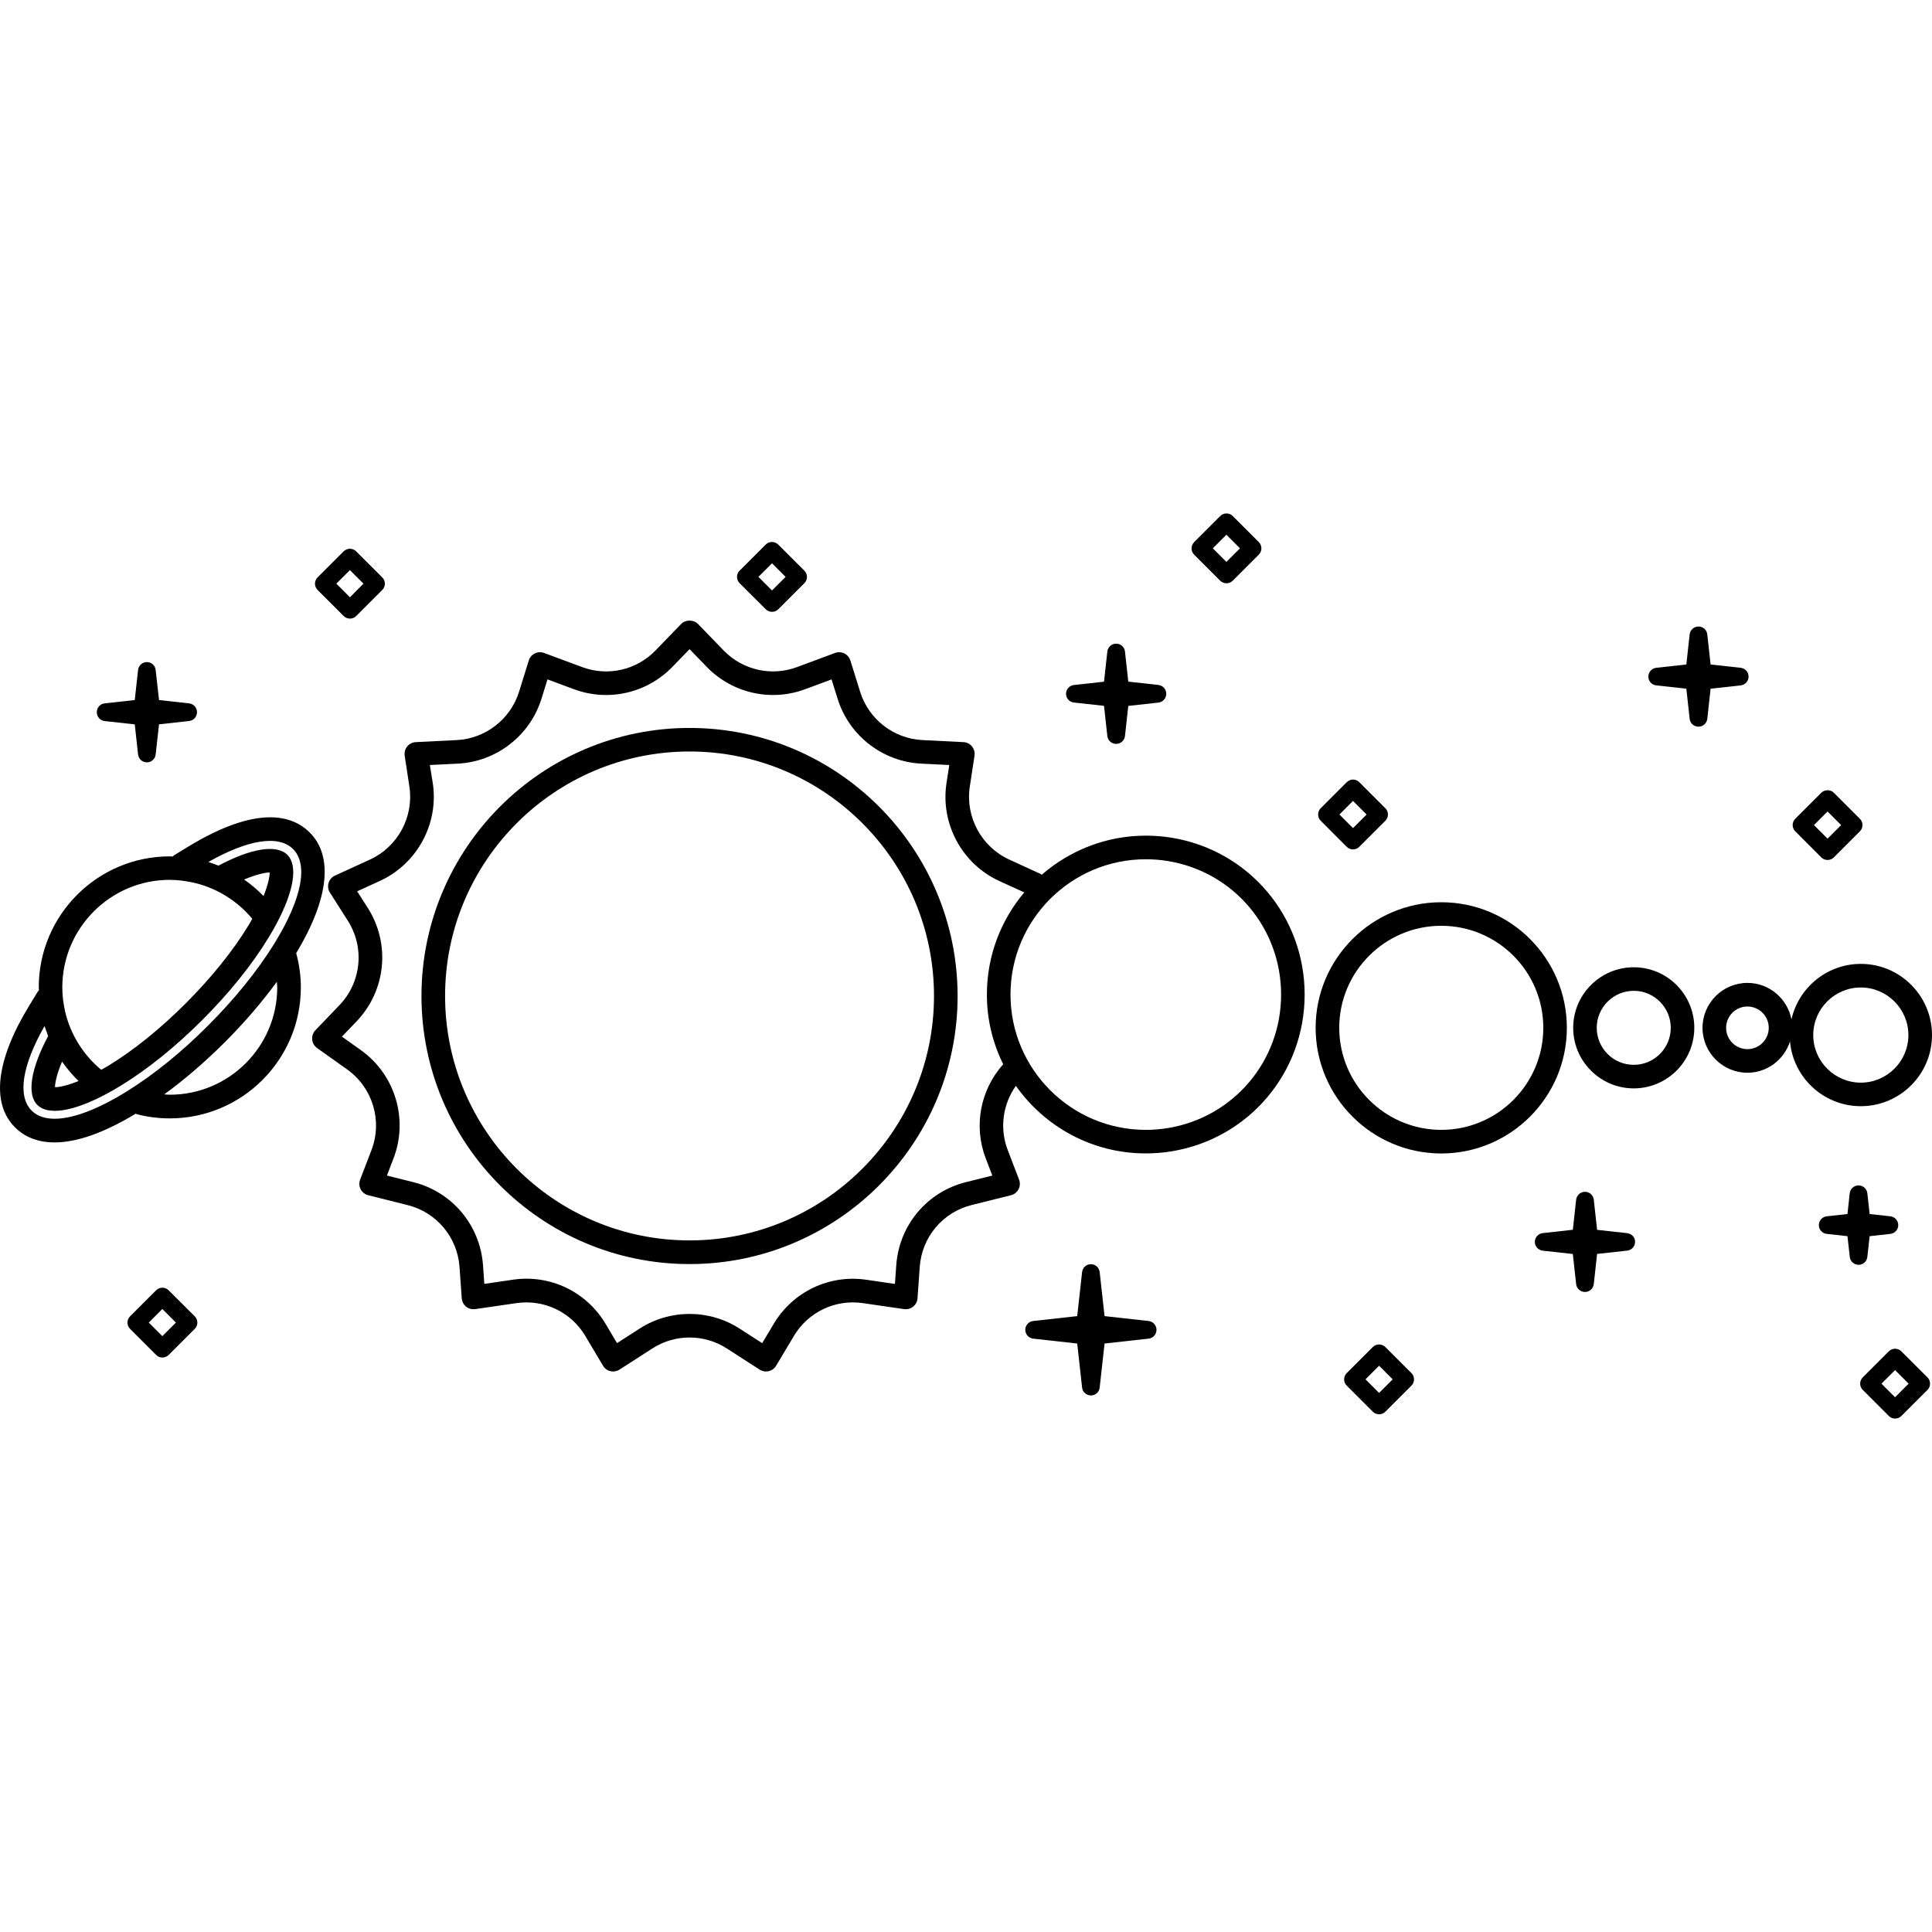 <?xml version="1.0" ?><svg enable-background="new 0 0 32 32" version="1.1" viewBox="0 0 32 32" xml:space="preserve" xmlns="http://www.w3.org/2000/svg" xmlns:xlink="http://www.w3.org/1999/xlink"><g id="Layer_1"/><g id="Capa_2"><g><path d="M19.025,21.88l-0.73-0.081l-0.081-0.73c-0.008-0.074-0.071-0.13-0.145-0.13c-0.075,0-0.137,0.056-0.146,0.13l-0.081,0.73    l-0.73,0.081c-0.074,0.008-0.13,0.071-0.13,0.146c0,0.075,0.056,0.137,0.13,0.146l0.73,0.081l0.081,0.73    c0.008,0.074,0.071,0.13,0.146,0.13c0.075,0,0.137-0.056,0.145-0.13l0.081-0.73l0.73-0.081c0.074-0.008,0.13-0.071,0.13-0.146    C19.155,21.951,19.099,21.888,19.025,21.88z"/><path d="M1.733,11.943l0.499,0.055l0.055,0.499c0.008,0.074,0.071,0.13,0.146,0.13c0.075,0,0.137-0.056,0.145-0.13l0.056-0.5    l0.499-0.055c0.074-0.008,0.13-0.071,0.13-0.146c0-0.075-0.056-0.137-0.13-0.146l-0.499-0.055l-0.056-0.499    c-0.008-0.074-0.071-0.13-0.145-0.13c-0.075,0-0.137,0.056-0.146,0.13l-0.055,0.499l-0.499,0.055    c-0.074,0.008-0.13,0.071-0.13,0.146C1.603,11.872,1.659,11.934,1.733,11.943z"/><path d="M17.787,11.636l0.499,0.055l0.055,0.5c0.008,0.074,0.071,0.13,0.146,0.13c0.075,0,0.137-0.056,0.146-0.13l0.055-0.499    l0.499-0.055c0.074-0.008,0.13-0.071,0.13-0.146s-0.056-0.137-0.13-0.146l-0.499-0.055l-0.055-0.499    c-0.008-0.074-0.071-0.13-0.146-0.13c-0.075,0-0.137,0.056-0.146,0.13l-0.055,0.5l-0.499,0.055    c-0.074,0.008-0.13,0.071-0.13,0.146S17.713,11.628,17.787,11.636z"/><path d="M28.278,11.906l0.055-0.499l0.499-0.055c0.074-0.008,0.13-0.071,0.13-0.145c0-0.075-0.056-0.137-0.13-0.146l-0.499-0.055    l-0.055-0.499c-0.008-0.074-0.071-0.13-0.146-0.13s-0.137,0.056-0.146,0.13l-0.055,0.499l-0.499,0.055    c-0.074,0.008-0.13,0.071-0.13,0.146c0,0.075,0.056,0.137,0.13,0.145l0.499,0.055l0.055,0.499c0.008,0.074,0.071,0.13,0.146,0.13    S28.27,11.98,28.278,11.906z"/><path d="M26.952,20.425l-0.499-0.055l-0.055-0.5c-0.008-0.074-0.071-0.13-0.146-0.13c-0.075,0-0.137,0.056-0.146,0.13    l-0.055,0.499l-0.499,0.055c-0.074,0.008-0.13,0.071-0.13,0.145c0,0.075,0.056,0.137,0.13,0.146l0.499,0.055l0.055,0.499    c0.008,0.074,0.071,0.13,0.146,0.13c0.075,0,0.137-0.056,0.146-0.13l0.055-0.5l0.499-0.055c0.074-0.008,0.13-0.071,0.13-0.146    C27.083,20.496,27.027,20.434,26.952,20.425z"/><path d="M30.929,20.819l0.038-0.344l0.344-0.038c0.074-0.008,0.13-0.071,0.13-0.145c0-0.075-0.056-0.137-0.13-0.146l-0.344-0.038    l-0.038-0.344c-0.008-0.074-0.071-0.13-0.146-0.13c-0.075,0-0.137,0.056-0.146,0.13L30.6,20.108l-0.344,0.038    c-0.074,0.008-0.13,0.071-0.13,0.146c0,0.075,0.056,0.137,0.13,0.145l0.344,0.038l0.038,0.344c0.008,0.074,0.071,0.13,0.146,0.13    C30.858,20.95,30.921,20.894,30.929,20.819z"/><path d="M5.692,10.203c0.027,0.027,0.065,0.043,0.104,0.043s0.076-0.015,0.104-0.043l0.432-0.432c0.057-0.057,0.057-0.15,0-0.207    L5.899,9.132c-0.057-0.057-0.15-0.057-0.207,0L5.26,9.564C5.232,9.591,5.217,9.629,5.217,9.667c0,0.039,0.015,0.076,0.043,0.104    L5.692,10.203z M5.796,9.443L6.02,9.667L5.796,9.893L5.571,9.667L5.796,9.443z"/><path d="M22.306,14.026c0.029,0.029,0.066,0.043,0.104,0.043c0.038,0,0.075-0.014,0.104-0.043l0.432-0.432    c0.057-0.057,0.057-0.15,0-0.207l-0.432-0.432c-0.057-0.057-0.15-0.057-0.207,0l-0.432,0.432c-0.057,0.057-0.057,0.15,0,0.207    L22.306,14.026z M22.41,13.266l0.225,0.225l-0.225,0.225l-0.225-0.225L22.41,13.266z"/><path d="M22.945,22.311c-0.057-0.057-0.15-0.057-0.207,0l-0.432,0.432c-0.057,0.057-0.057,0.15,0,0.207l0.432,0.432    c0.029,0.029,0.066,0.043,0.104,0.043c0.038,0,0.075-0.014,0.104-0.043l0.432-0.432c0.057-0.057,0.057-0.15,0-0.207L22.945,22.311    z M22.842,23.071l-0.225-0.225l0.225-0.225l0.225,0.225L22.842,23.071z"/><path d="M2.793,21.371c-0.057-0.057-0.15-0.057-0.207,0l-0.432,0.432c-0.057,0.057-0.057,0.15,0,0.207l0.432,0.432    c0.029,0.029,0.066,0.043,0.104,0.043c0.038,0,0.075-0.014,0.104-0.043l0.432-0.432c0.057-0.057,0.057-0.15,0-0.207L2.793,21.371z     M2.689,22.131l-0.225-0.225l0.225-0.225l0.225,0.225L2.689,22.131z"/><path d="M12.683,10.091c0.027,0.027,0.065,0.043,0.104,0.043c0.039,0,0.076-0.015,0.104-0.043l0.432-0.432    c0.057-0.057,0.057-0.15,0-0.207L12.89,9.02c-0.027-0.027-0.065-0.043-0.104-0.043c-0.039,0-0.076,0.015-0.104,0.043l-0.432,0.432    c-0.057,0.057-0.057,0.15,0,0.207L12.683,10.091z M12.787,9.33l0.225,0.225L12.787,9.78l-0.225-0.225L12.787,9.33z"/><path d="M31.492,22.382c-0.057-0.057-0.15-0.057-0.207,0l-0.432,0.432c-0.057,0.057-0.057,0.15,0,0.207l0.432,0.432    c0.029,0.029,0.066,0.043,0.104,0.043c0.038,0,0.075-0.014,0.104-0.043l0.432-0.432c0.057-0.057,0.057-0.15,0-0.207L31.492,22.382    z M31.388,23.143l-0.225-0.225l0.225-0.225l0.225,0.225L31.388,23.143z"/><path d="M30.166,14.201c0.027,0.027,0.065,0.043,0.104,0.043c0.039,0,0.076-0.015,0.104-0.043l0.432-0.432    c0.057-0.057,0.057-0.15,0-0.207l-0.432-0.432c-0.055-0.055-0.152-0.055-0.207,0l-0.432,0.432c-0.057,0.057-0.057,0.15,0,0.207    L30.166,14.201z M30.27,13.441l0.225,0.225l-0.225,0.225l-0.225-0.225L30.27,13.441z"/><path d="M20.21,9.618c0.027,0.027,0.065,0.043,0.104,0.043s0.076-0.015,0.104-0.043l0.432-0.432c0.057-0.057,0.057-0.15,0-0.207    l-0.432-0.432c-0.057-0.057-0.15-0.057-0.207,0l-0.432,0.432c-0.027,0.027-0.043,0.065-0.043,0.104    c0,0.039,0.015,0.076,0.043,0.104L20.21,9.618z M20.313,8.857l0.225,0.225l-0.225,0.225l-0.225-0.225L20.313,8.857z"/><path d="M23.872,14.944c-1.147,0-2.081,0.933-2.081,2.08s0.933,2.081,2.081,2.081c1.147,0,2.08-0.933,2.08-2.081    S25.02,14.944,23.872,14.944z M23.872,18.714c-0.932,0-1.69-0.758-1.69-1.69s0.758-1.69,1.69-1.69c0.932,0,1.69,0.758,1.69,1.69    S24.804,18.714,23.872,18.714z"/><path d="M27.06,16.021c-0.553,0-1.003,0.45-1.003,1.003s0.45,1.003,1.003,1.003s1.003-0.45,1.003-1.003    S27.614,16.021,27.06,16.021z M27.06,17.637c-0.338,0-0.613-0.275-0.613-0.613s0.275-0.613,0.613-0.613s0.613,0.275,0.613,0.613    S27.398,17.637,27.06,17.637z"/><path d="M32,17.144c0-0.65-0.529-1.179-1.179-1.179c-0.561,0-1.03,0.394-1.149,0.919c-0.066-0.343-0.367-0.604-0.729-0.604    c-0.41,0-0.744,0.334-0.744,0.744c0,0.41,0.334,0.744,0.744,0.744c0.331,0,0.609-0.219,0.705-0.519    c0.053,0.601,0.559,1.073,1.173,1.073C31.471,18.322,32,17.794,32,17.144z M28.943,17.377c-0.195,0-0.353-0.158-0.353-0.353    c0-0.195,0.158-0.353,0.353-0.353c0.195,0,0.353,0.158,0.353,0.353C29.296,17.219,29.138,17.377,28.943,17.377z M30.033,17.144    c0-0.435,0.354-0.788,0.788-0.788s0.788,0.354,0.788,0.788s-0.354,0.788-0.788,0.788S30.033,17.578,30.033,17.144z"/><path d="M11.421,12.057c-2.448,0-4.44,1.992-4.44,4.44c0,2.448,1.992,4.44,4.44,4.44c2.448,0,4.44-1.992,4.44-4.44    C15.86,14.048,13.869,12.057,11.421,12.057z M11.421,20.545c-2.233,0-4.049-1.816-4.049-4.049c0-2.233,1.816-4.049,4.049-4.049    c2.233,0,4.049,1.816,4.049,4.049C15.47,18.729,13.653,20.545,11.421,20.545z"/><path d="M5.13,13.789c-0.282-0.282-0.862-0.469-2.023,0.24l-0.223,0.137c-0.009,0.005-0.014,0.014-0.022,0.021    c-0.017,0-0.033-0.003-0.05-0.003c-1.197,0-2.17,0.973-2.17,2.17c0,0.017,0.003,0.033,0.003,0.05    c-0.007,0.008-0.016,0.014-0.021,0.023l-0.136,0.223c-0.554,0.905-0.639,1.623-0.24,2.022c0.166,0.166,0.387,0.25,0.657,0.25    c0.369,0,0.82-0.16,1.343-0.476c0.007,0.003,0.012,0.007,0.019,0.009c0.177,0.046,0.36,0.069,0.546,0.069    c1.197,0,2.17-0.973,2.17-2.17c0-0.193-0.027-0.383-0.077-0.567C5.445,14.893,5.525,14.184,5.13,13.789z M2.812,14.573    c0.065,0,0.129,0.005,0.193,0.012c0.02,0.002,0.04,0.006,0.06,0.009c0.047,0.007,0.094,0.015,0.141,0.026    c0.013,0.003,0.026,0.006,0.04,0.009c0.363,0.092,0.69,0.298,0.932,0.589c-0.022,0.039-0.041,0.076-0.067,0.117    c-0.256,0.419-0.613,0.862-1.034,1.283c-0.423,0.423-0.866,0.78-1.284,1.035c-0.041,0.025-0.078,0.044-0.117,0.066    c-0.294-0.245-0.502-0.576-0.592-0.943c-0.001-0.004-0.002-0.007-0.003-0.011c-0.014-0.06-0.025-0.12-0.033-0.182    c-0.001-0.009-0.003-0.018-0.004-0.027c-0.008-0.067-0.012-0.135-0.012-0.203C1.033,15.371,1.831,14.573,2.812,14.573z     M4.043,14.568c0.213-0.09,0.354-0.116,0.424-0.117c-0.001,0.066-0.023,0.195-0.102,0.39C4.267,14.74,4.159,14.648,4.043,14.568z     M1.028,17.583c0.08,0.116,0.172,0.223,0.273,0.322c-0.194,0.079-0.324,0.102-0.39,0.103C0.912,17.937,0.937,17.796,1.028,17.583z     M2.11,18.071l-0.045,0.028c-0.718,0.439-1.285,0.552-1.541,0.296c-0.238-0.238-0.16-0.745,0.214-1.401    c0.011,0.037,0.026,0.074,0.039,0.11c0.001,0.002,0.001,0.004,0.002,0.006c0.006,0.017,0.011,0.034,0.018,0.051    c-0.288,0.541-0.355,0.964-0.179,1.14c0.176,0.176,0.588,0.113,1.129-0.174c0.078-0.041,0.162-0.088,0.249-0.142    c0.443-0.27,0.912-0.648,1.356-1.092c0.443-0.443,0.82-0.911,1.091-1.355c0.055-0.088,0.102-0.172,0.143-0.25    c0.286-0.541,0.349-0.953,0.174-1.129c-0.176-0.178-0.599-0.11-1.14,0.178c-0.014-0.006-0.029-0.01-0.044-0.015    c-0.009-0.003-0.018-0.006-0.027-0.01c-0.033-0.012-0.065-0.024-0.098-0.035c0.658-0.373,1.164-0.452,1.403-0.214    c0.255,0.255,0.147,0.817-0.296,1.542c0,0.001-0.001,0.002-0.001,0.002l-0.028,0.045c-0.273,0.438-0.647,0.899-1.082,1.334    C3.012,17.423,2.55,17.797,2.11,18.071z M2.812,18.132c-0.031,0-0.061-0.004-0.091-0.006c0.337-0.246,0.677-0.538,1.002-0.863    c0.325-0.325,0.617-0.665,0.862-1.001c0.001,0.03,0.007,0.06,0.007,0.09C4.592,17.334,3.794,18.132,2.812,18.132z"/><path d="M19.404,13.875c-0.139-0.023-0.283-0.034-0.426-0.034c-0.659,0-1.261,0.246-1.724,0.648    c-0.007-0.005-0.013-0.011-0.021-0.015l-0.519-0.238c-0.46-0.211-0.727-0.708-0.651-1.207l0.078-0.513    c0.008-0.055-0.007-0.11-0.042-0.153c-0.035-0.043-0.086-0.069-0.141-0.071l-0.681-0.034c-0.475-0.024-0.889-0.345-1.03-0.799    l-0.162-0.519c-0.016-0.051-0.052-0.093-0.1-0.117c-0.048-0.024-0.104-0.027-0.154-0.008l-0.63,0.234    c-0.423,0.158-0.899,0.05-1.214-0.274l-0.425-0.439c-0.074-0.076-0.207-0.076-0.281,0l-0.425,0.439    c-0.315,0.325-0.791,0.432-1.214,0.274l-0.63-0.234c-0.05-0.019-0.106-0.016-0.154,0.008c-0.048,0.024-0.084,0.066-0.1,0.117    l-0.161,0.519c-0.142,0.453-0.555,0.774-1.029,0.799l-0.682,0.034c-0.055,0.003-0.107,0.029-0.141,0.071    c-0.035,0.043-0.05,0.098-0.042,0.153l0.078,0.513c0.076,0.5-0.192,0.996-0.651,1.207l-0.582,0.267    c-0.051,0.023-0.09,0.068-0.106,0.122c-0.016,0.054-0.008,0.113,0.023,0.16l0.295,0.463c0.283,0.444,0.227,1.021-0.138,1.401    l-0.398,0.415c-0.039,0.041-0.059,0.097-0.053,0.154c0.005,0.057,0.035,0.108,0.081,0.141l0.498,0.354    c0.423,0.302,0.588,0.851,0.403,1.335l-0.188,0.49c-0.02,0.052-0.017,0.111,0.009,0.16c0.026,0.05,0.072,0.086,0.126,0.099    l0.651,0.163c0.479,0.119,0.824,0.531,0.86,1.023l0.037,0.521c0.004,0.054,0.03,0.104,0.072,0.138    c0.042,0.034,0.096,0.048,0.151,0.041l0.681-0.099c0.458-0.067,0.906,0.146,1.142,0.543l0.294,0.494    c0.027,0.046,0.071,0.078,0.123,0.09c0.051,0.012,0.106,0.002,0.15-0.026l0.545-0.351c0.374-0.241,0.857-0.241,1.231,0    l0.545,0.351c0.032,0.02,0.069,0.031,0.106,0.031c0.015,0,0.03-0.002,0.044-0.005c0.052-0.012,0.096-0.045,0.123-0.09l0.295-0.494    c0.237-0.397,0.686-0.61,1.143-0.543l0.681,0.099c0.054,0.007,0.108-0.007,0.151-0.041c0.042-0.034,0.068-0.084,0.072-0.138    l0.037-0.521c0.035-0.493,0.38-0.904,0.859-1.024l0.651-0.162c0.054-0.013,0.1-0.05,0.126-0.099    c0.026-0.049,0.029-0.108,0.009-0.16l-0.188-0.49c-0.138-0.36-0.082-0.757,0.135-1.063c0.477,0.676,1.262,1.119,2.151,1.119    c0.144,0,0.287-0.011,0.426-0.034c1.278-0.208,2.206-1.301,2.206-2.597C21.609,15.176,20.682,14.083,19.404,13.875z     M16.616,17.627c-0.378,0.424-0.495,1.023-0.289,1.56l0.109,0.284l-0.437,0.109c-0.643,0.16-1.107,0.713-1.154,1.375l-0.022,0.311    l-0.473-0.069c-0.613-0.091-1.216,0.196-1.534,0.729l-0.192,0.321l-0.375-0.242c-0.503-0.323-1.152-0.323-1.654,0l-0.375,0.241    l-0.191-0.321c-0.318-0.533-0.92-0.82-1.534-0.729l-0.473,0.069l-0.022-0.311c-0.048-0.662-0.512-1.214-1.155-1.374l-0.436-0.109    l0.109-0.285c0.249-0.65,0.027-1.387-0.541-1.793l-0.314-0.223l0.242-0.252c0.489-0.511,0.566-1.284,0.186-1.881l-0.175-0.274    l0.378-0.173c0.617-0.284,0.977-0.95,0.874-1.621L7.12,12.671l0.466-0.023c0.637-0.033,1.192-0.464,1.382-1.073l0.1-0.322    l0.437,0.162c0.568,0.212,1.208,0.068,1.631-0.369l0.285-0.294l0.285,0.294c0.423,0.436,1.063,0.581,1.631,0.369l0.436-0.162    l0.101,0.322c0.189,0.609,0.744,1.04,1.383,1.073l0.466,0.023l-0.046,0.299c-0.103,0.671,0.256,1.338,0.874,1.622l0.414,0.189    c-0.386,0.458-0.619,1.048-0.619,1.692C16.345,16.887,16.444,17.278,16.616,17.627z M19.341,18.685    c-0.118,0.019-0.241,0.029-0.363,0.029c-1.236,0-2.241-1.005-2.241-2.241c0-1.236,1.005-2.241,2.241-2.241    c0.123,0,0.245,0.01,0.363,0.029c1.088,0.177,1.878,1.108,1.878,2.212C21.219,17.577,20.429,18.507,19.341,18.685z"/></g></g></svg>
